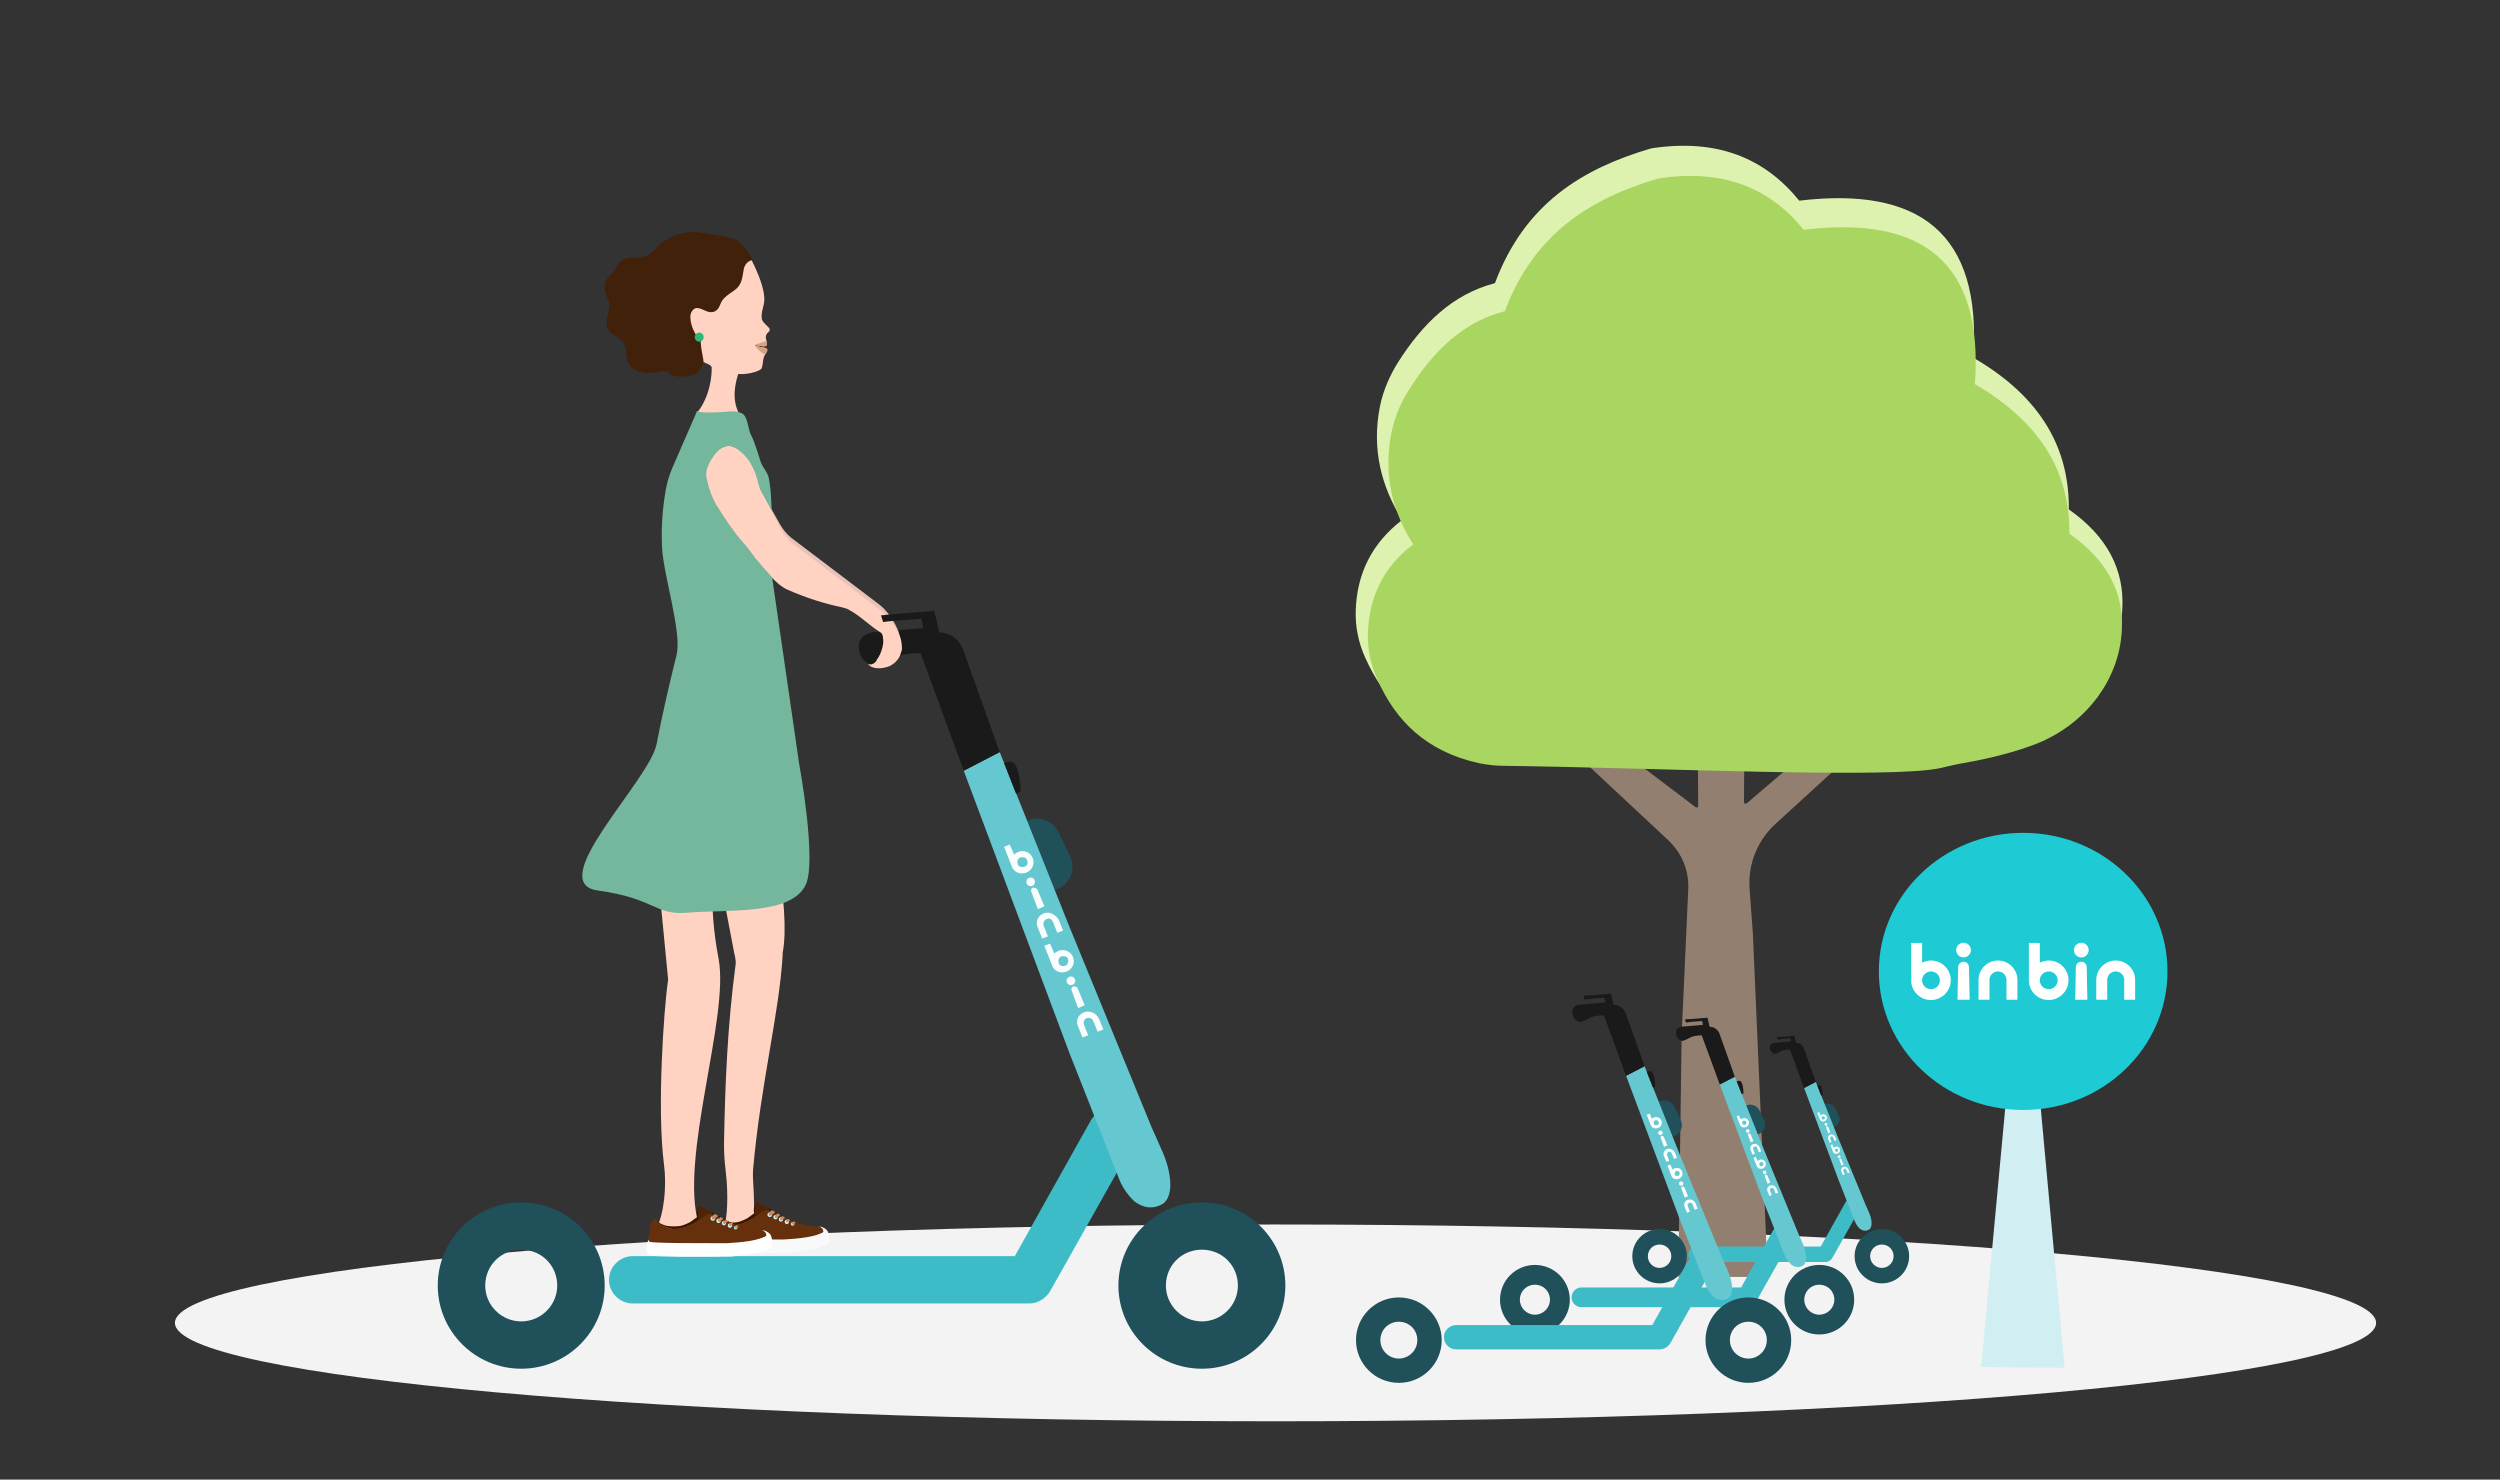 <svg width="343" height="203" viewBox="0 0 343 203" fill="none" xmlns="http://www.w3.org/2000/svg">
<rect x="0" y="0" width="343" height="203" fill="#333333" stroke="none"/>
<path d="M175 195C258.395 195 326 188.956 326 181.5C326 174.044 258.395 168 175 168C91.605 168 24 174.044 24 181.5C24 188.956 91.605 195 175 195Z" fill="#F3F3F3"/>
<path d="M216.476 103.691L228.904 115.296C230.722 117.036 231.705 119.355 231.635 121.821L230.722 141.982L230.266 175.199H242.54L240.496 128.125L240.04 121.889C239.815 118.556 241.1 115.29 243.677 112.965L253.83 103.684L255.193 102.381H248.824L239.654 110.216C239.5 110.364 239.275 110.216 239.275 110.068L239.352 98.174H232.914L232.991 110.579C232.991 110.794 232.766 110.868 232.611 110.726L219.881 101.083L214.349 101.23L216.469 103.697L216.476 103.691Z" fill="#937F6F"/>
<path d="M265.955 102.602C259.06 104.194 227.155 102.602 204.875 102.312C203.738 102.312 202.601 102.165 201.463 101.95C194.112 100.357 189.871 96.002 187.294 90.203C186.381 88.173 185.931 85.996 186.008 83.745C186.163 78.739 188.206 74.532 192.377 71.34C189.575 66.844 188.136 61.697 189.344 55.676C189.8 53.498 190.706 51.469 191.843 49.654C195.178 44.433 199.272 40.374 205.107 38.849C209.2 27.895 217.156 23.11 226.55 20.355C235.566 18.977 242.089 21.659 246.857 27.532C263.224 25.576 271.938 31.887 270.73 49.07C280.356 54.655 283.916 61.838 283.839 69.889C289.217 73.659 291.415 78.228 291.19 83.376C290.811 90.627 285.657 96.937 278.537 99.477C274.675 100.855 270.73 101.654 268.609 101.943C267.697 102.233 266.79 102.38 265.955 102.595V102.602Z" fill="#DEF2AF"/>
<path d="M266.337 105.357C259.589 106.883 228.14 105.357 206.24 105.068C205.103 105.068 203.966 104.921 202.905 104.706C195.708 103.113 191.46 98.906 188.961 93.174C188.048 91.144 187.598 88.967 187.675 86.864C187.83 81.931 189.796 77.799 193.889 74.68C191.088 70.258 189.719 65.178 190.933 59.231C191.39 57.128 192.219 55.098 193.433 53.284C196.691 48.136 200.785 44.145 206.465 42.693C210.482 31.961 218.36 27.17 227.53 24.489C236.398 23.111 242.837 25.792 247.464 31.524C263.606 29.569 272.165 35.805 270.957 52.706C280.429 58.216 283.989 65.252 283.919 73.229C289.22 76.925 291.418 81.427 291.116 86.501C290.737 93.678 285.66 99.847 278.688 102.313C274.896 103.691 271.034 104.416 268.914 104.779C268.078 104.927 267.249 105.142 266.337 105.357Z" fill="#A9D661"/>
<path fill-rule="evenodd" clip-rule="evenodd" d="M283.268 187.664L271.816 187.566L276.691 135.113L278.44 135.185L283.268 187.664Z" fill="#D1EEF2"/>
<path d="M277.578 152.288C288.514 152.288 297.378 143.776 297.378 133.276C297.378 122.776 288.514 114.264 277.578 114.264C266.643 114.264 257.778 122.776 257.778 133.276C257.778 143.776 266.643 152.288 277.578 152.288Z" fill="#1ECAD3"/>
<path d="M264.932 131.786C264.491 131.786 264.079 131.891 263.709 132.078V129.373H262.21V134.613C262.27 136.056 263.467 137.207 264.928 137.207C266.389 137.207 267.65 135.993 267.65 134.494C267.65 132.996 266.431 131.781 264.928 131.781L264.932 131.786ZM264.932 135.718C264.257 135.718 263.709 135.172 263.709 134.499C263.709 133.826 264.257 133.28 264.932 133.28C265.607 133.28 266.155 133.826 266.155 134.499C266.155 135.172 265.607 135.718 264.932 135.718Z" fill="white"/>
<path d="M269.4 131.951C268.988 131.951 268.653 132.286 268.653 132.696L268.568 137.161H270.232L270.147 132.696C270.147 132.286 269.812 131.951 269.4 131.951Z" fill="white"/>
<path d="M274.122 131.785C272.653 131.785 271.455 132.979 271.455 134.443V137.165H272.954V134.443C272.954 133.8 273.481 133.279 274.122 133.279C274.763 133.279 275.289 133.804 275.289 134.443V137.165H276.788V134.443C276.788 132.979 275.591 131.785 274.122 131.785Z" fill="white"/>
<path d="M269.398 131.358C269.956 131.358 270.409 130.907 270.409 130.351C270.409 129.795 269.956 129.344 269.398 129.344C268.84 129.344 268.388 129.795 268.388 130.351C268.388 130.907 268.84 131.358 269.398 131.358Z" fill="white"/>
<path d="M285.555 131.358C286.113 131.358 286.565 130.907 286.565 130.351C286.565 129.795 286.113 129.344 285.555 129.344C284.996 129.344 284.544 129.795 284.544 130.351C284.544 130.907 284.996 131.358 285.555 131.358Z" fill="white"/>
<path d="M290.275 131.785C288.805 131.785 287.608 132.979 287.608 134.443V137.165H289.107V134.443C289.107 133.8 289.633 133.279 290.275 133.279C290.916 133.279 291.442 133.804 291.442 134.443V137.165H292.941V134.443C292.941 132.979 291.744 131.785 290.275 131.785Z" fill="white"/>
<path d="M281.085 131.786C280.644 131.786 280.232 131.891 279.862 132.078V129.373H278.363V134.613C278.423 136.056 279.62 137.207 281.081 137.207C282.542 137.207 283.803 135.993 283.803 134.494C283.803 132.996 282.584 131.781 281.081 131.781L281.085 131.786ZM281.085 135.718C280.41 135.718 279.862 135.172 279.862 134.499C279.862 133.826 280.41 133.28 281.085 133.28C281.76 133.28 282.308 133.826 282.308 134.499C282.308 135.172 281.76 135.718 281.085 135.718Z" fill="white"/>
<path d="M285.553 131.951C285.141 131.951 284.806 132.286 284.806 132.696L284.721 137.161H286.385L286.3 132.696C286.3 132.286 285.965 131.951 285.553 131.951Z" fill="white"/>
<path fill-rule="evenodd" clip-rule="evenodd" d="M254.71 164.506C255.228 164.792 255.417 165.44 255.13 165.949L251.388 172.6C251.193 172.921 250.842 173.145 250.452 173.145H232.686C232.106 173.145 231.623 172.663 231.623 172.085C231.623 171.506 232.106 171.025 232.686 171.025H249.808L253.228 164.918C253.549 164.403 254.193 164.242 254.71 164.5V164.506Z" fill="#3DBCC8"/>
<path fill-rule="evenodd" clip-rule="evenodd" d="M227.694 173.958C228.562 173.958 229.303 173.254 229.303 172.354C229.303 171.455 228.596 170.75 227.694 170.75C226.791 170.75 226.084 171.455 226.084 172.354C226.084 173.254 226.826 173.958 227.694 173.958ZM227.694 176.078C229.757 176.078 231.435 174.405 231.435 172.349C231.435 170.292 229.757 168.619 227.694 168.619C225.63 168.619 223.952 170.292 223.952 172.349C223.952 174.405 225.63 176.078 227.694 176.078Z" fill="#20505A"/>
<path fill-rule="evenodd" clip-rule="evenodd" d="M258.194 173.958C259.062 173.958 259.803 173.254 259.803 172.354C259.803 171.455 259.096 170.75 258.194 170.75C257.291 170.75 256.584 171.455 256.584 172.354C256.584 173.254 257.326 173.958 258.194 173.958ZM258.194 176.078C260.257 176.078 261.935 174.405 261.935 172.349C261.935 170.292 260.257 168.619 258.194 168.619C256.13 168.619 254.452 170.292 254.452 172.349C254.452 174.405 256.13 176.078 258.194 176.078Z" fill="#20505A"/>
<path fill-rule="evenodd" clip-rule="evenodd" d="M250.36 151.525C250.906 151.267 251.521 151.525 251.779 152.041L252.297 153.135C252.555 153.679 252.297 154.292 251.779 154.55C251.233 154.808 250.618 154.55 250.36 154.034L249.842 152.94C249.584 152.424 249.808 151.783 250.36 151.525Z" fill="#20505A"/>
<path fill-rule="evenodd" clip-rule="evenodd" d="M252.266 161.94L254.524 167.663C254.651 167.984 254.978 168.437 255.231 168.626C255.616 168.883 256.007 168.946 256.455 168.689C256.973 168.305 256.812 167.211 256.421 166.34L255.938 165.246L252.26 156.28L249.133 148.438L247.524 149.274L252.266 161.934V161.94Z" fill="#65C8D0"/>
<path fill-rule="evenodd" clip-rule="evenodd" d="M249.689 148.879C249.569 148.839 249.327 148.931 249.327 148.931L249.862 150.306L250.063 150.226C250.063 150.226 250.046 149.005 249.683 148.879H249.689Z" fill="#1A1A1A"/>
<path fill-rule="evenodd" clip-rule="evenodd" d="M247.523 149.274L245.587 144.004C245.713 144.004 244.908 143.969 244.426 144.198C244.167 144.324 243.523 144.68 243.426 144.582C243.069 144.422 242.845 144.198 242.811 143.746C242.811 143.328 243.069 143.133 243.426 143.07L245.713 142.875L245.615 142.457L243.874 142.583L243.811 142.296L246.196 142.102L246.42 143.064C246.839 143.098 247.196 143.259 247.454 143.74L249.133 148.432L247.518 149.268L247.523 149.274Z" fill="#1A1A1A"/>
<g opacity="0.96">
<path d="M251.78 157.34C251.717 157.375 251.654 157.403 251.585 157.466L251.39 157.014L251.131 157.111L251.487 158.01C251.585 158.268 251.872 158.366 252.131 158.268C252.39 158.171 252.516 157.884 252.418 157.627C252.321 157.369 252.033 157.243 251.775 157.34H251.78ZM252.068 158.016C251.941 158.051 251.809 158.016 251.78 157.89C251.746 157.764 251.78 157.632 251.907 157.604C252.033 157.575 252.165 157.604 252.194 157.73C252.229 157.856 252.16 157.988 252.068 158.016Z" fill="white"/>
<path d="M252.907 160.107C252.648 160.204 252.522 160.491 252.648 160.749L252.844 161.23L253.102 161.133L252.907 160.651C252.872 160.554 252.907 160.428 253.033 160.365C253.131 160.33 253.257 160.365 253.321 160.491L253.516 160.972L253.775 160.875L253.579 160.394C253.453 160.136 253.16 160.01 252.901 160.107H252.907Z" fill="white"/>
<path d="M252.425 158.95C252.361 158.984 252.327 159.047 252.361 159.144L252.649 159.918L252.936 159.792L252.614 159.018C252.58 158.984 252.516 158.921 252.419 158.955L252.425 158.95Z" fill="white"/>
<path d="M252.326 158.888C252.434 158.888 252.521 158.8 252.521 158.693C252.521 158.585 252.434 158.498 252.326 158.498C252.218 158.498 252.13 158.585 252.13 158.693C252.13 158.8 252.218 158.888 252.326 158.888Z" fill="white"/>
<path d="M249.977 152.907C249.913 152.941 249.85 152.97 249.781 153.033L249.586 152.58L249.327 152.677L249.683 153.577C249.781 153.835 250.069 153.932 250.327 153.835C250.586 153.737 250.712 153.451 250.615 153.193C250.517 152.935 250.229 152.809 249.971 152.907H249.977ZM250.235 153.583C250.109 153.617 249.977 153.583 249.948 153.457C249.913 153.331 249.948 153.199 250.074 153.17C250.201 153.141 250.333 153.17 250.362 153.296C250.425 153.422 250.362 153.554 250.235 153.583Z" fill="white"/>
<path d="M251.103 155.673C250.844 155.771 250.718 156.057 250.844 156.315L251.04 156.796L251.298 156.699L251.103 156.218C251.069 156.12 251.103 155.994 251.229 155.931C251.356 155.868 251.454 155.931 251.517 156.057L251.712 156.539L251.971 156.441L251.776 155.96C251.615 155.702 251.356 155.576 251.097 155.673H251.103Z" fill="white"/>
<path d="M250.622 154.518C250.559 154.552 250.524 154.615 250.559 154.712L250.846 155.486L251.133 155.36L250.811 154.586C250.777 154.552 250.685 154.523 250.616 154.523L250.622 154.518Z" fill="white"/>
<path d="M250.523 154.454C250.63 154.454 250.718 154.367 250.718 154.259C250.718 154.152 250.63 154.064 250.523 154.064C250.415 154.064 250.327 154.152 250.327 154.259C250.327 154.367 250.415 154.454 250.523 154.454Z" fill="white"/>
</g>
<path fill-rule="evenodd" clip-rule="evenodd" d="M243.917 142.302L244.238 142.268L244.434 142.56L243.917 142.623L243.819 142.331L243.917 142.302Z" fill="#1A1A1A"/>
<path fill-rule="evenodd" clip-rule="evenodd" d="M245.155 168.289C245.816 168.662 246.063 169.481 245.69 170.14L240.902 178.653C240.655 179.065 240.201 179.351 239.707 179.351H216.981C216.24 179.351 215.619 178.733 215.619 177.994C215.619 177.255 216.24 176.636 216.981 176.636H238.885L243.258 168.822C243.672 168.163 244.494 167.957 245.155 168.289Z" fill="#3DBCC8"/>
<path fill-rule="evenodd" clip-rule="evenodd" d="M210.589 180.376C211.704 180.376 212.653 179.47 212.653 178.319C212.653 177.167 211.745 176.262 210.589 176.262C209.434 176.262 208.526 177.167 208.526 178.319C208.526 179.47 209.474 180.376 210.589 180.376ZM210.589 183.091C213.227 183.091 215.377 180.954 215.377 178.319C215.377 175.684 213.233 173.547 210.589 173.547C207.946 173.547 205.802 175.684 205.802 178.319C205.802 180.954 207.946 183.091 210.589 183.091Z" fill="#20505A"/>
<path fill-rule="evenodd" clip-rule="evenodd" d="M249.609 180.376C250.724 180.376 251.672 179.47 251.672 178.319C251.672 177.167 250.764 176.262 249.609 176.262C248.454 176.262 247.546 177.167 247.546 178.319C247.546 179.47 248.494 180.376 249.609 180.376ZM249.609 183.091C252.247 183.091 254.396 180.954 254.396 178.319C254.396 175.684 252.253 173.547 249.609 173.547C246.965 173.547 244.821 175.684 244.821 178.319C244.821 180.954 246.965 183.091 249.609 183.091Z" fill="#20505A"/>
<path fill-rule="evenodd" clip-rule="evenodd" d="M239.584 151.681C240.285 151.354 241.066 151.681 241.4 152.34L242.061 153.737C242.388 154.436 242.061 155.215 241.4 155.548C240.699 155.874 239.917 155.548 239.584 154.889L238.923 153.491C238.595 152.832 238.882 152.013 239.584 151.681Z" fill="#20505A"/>
<path fill-rule="evenodd" clip-rule="evenodd" d="M242.022 164.999L244.907 172.314C245.074 172.727 245.482 173.3 245.815 173.546C246.31 173.873 246.804 173.959 247.384 173.626C248.045 173.134 247.838 171.736 247.344 170.624L246.723 169.227L242.022 157.758L238.022 147.727L235.958 148.798L242.022 164.999Z" fill="#65C8D0"/>
<path fill-rule="evenodd" clip-rule="evenodd" d="M238.727 148.295C238.572 148.243 238.267 148.358 238.267 148.358L238.957 150.116L239.215 150.013C239.215 150.013 239.192 148.449 238.727 148.295Z" fill="#1A1A1A"/>
<path fill-rule="evenodd" clip-rule="evenodd" d="M235.957 148.799L233.48 142.056C233.647 142.056 232.612 142.016 231.997 142.302C231.669 142.468 230.842 142.921 230.721 142.795C230.267 142.589 229.98 142.302 229.939 141.724C229.939 141.191 230.267 140.945 230.721 140.859L233.652 140.612L233.526 140.08L231.296 140.246L231.215 139.873L234.267 139.627L234.555 140.859C235.089 140.899 235.543 141.105 235.877 141.724L238.02 147.727L235.957 148.799Z" fill="#1A1A1A"/>
<g opacity="0.96">
<path d="M241.399 159.122C241.318 159.162 241.232 159.202 241.151 159.288L240.904 158.715L240.577 158.841L241.031 159.992C241.157 160.319 241.525 160.445 241.858 160.319C242.186 160.193 242.353 159.826 242.232 159.494C242.105 159.167 241.738 159.001 241.404 159.122H241.399ZM241.772 159.987C241.605 160.027 241.445 159.987 241.399 159.82C241.358 159.654 241.399 159.494 241.565 159.448C241.732 159.402 241.893 159.448 241.939 159.614C241.979 159.78 241.899 159.941 241.772 159.987Z" fill="white"/>
<path d="M242.843 162.656C242.516 162.782 242.349 163.149 242.516 163.481L242.763 164.1L243.09 163.974L242.843 163.355C242.803 163.229 242.843 163.069 243.01 162.983C243.136 162.943 243.297 162.983 243.384 163.149L243.631 163.768L243.958 163.642L243.711 163.023C243.544 162.696 243.177 162.53 242.843 162.65V162.656Z" fill="white"/>
<path d="M242.221 161.177C242.14 161.217 242.094 161.303 242.14 161.424L242.514 162.409L242.887 162.243L242.474 161.257C242.433 161.217 242.347 161.131 242.227 161.177H242.221Z" fill="white"/>
<path d="M242.1 161.092C242.237 161.092 242.347 160.982 242.347 160.846C242.347 160.71 242.237 160.6 242.1 160.6C241.964 160.6 241.853 160.71 241.853 160.846C241.853 160.982 241.964 161.092 242.1 161.092Z" fill="white"/>
<path d="M239.09 153.444C239.009 153.484 238.923 153.524 238.843 153.61L238.596 153.037L238.268 153.163L238.722 154.315C238.849 154.641 239.216 154.767 239.55 154.641C239.877 154.515 240.044 154.148 239.923 153.816C239.797 153.49 239.429 153.324 239.096 153.444H239.09ZM239.418 154.309C239.251 154.349 239.09 154.309 239.044 154.143C239.004 153.977 239.044 153.816 239.211 153.77C239.377 153.725 239.538 153.77 239.584 153.937C239.665 154.103 239.584 154.263 239.418 154.309Z" fill="white"/>
<path d="M240.531 156.984C240.204 157.11 240.037 157.477 240.204 157.809L240.451 158.428L240.778 158.302L240.531 157.683C240.491 157.557 240.531 157.397 240.698 157.311C240.865 157.225 240.985 157.311 241.072 157.477L241.319 158.096L241.646 157.97L241.399 157.351C241.192 157.024 240.865 156.858 240.531 156.979V156.984Z" fill="white"/>
<path d="M239.913 155.5C239.832 155.54 239.786 155.626 239.832 155.746L240.206 156.732L240.579 156.566L240.166 155.58C240.125 155.54 239.999 155.5 239.918 155.5H239.913Z" fill="white"/>
<path d="M239.792 155.42C239.929 155.42 240.039 155.31 240.039 155.174C240.039 155.038 239.929 154.928 239.792 154.928C239.656 154.928 239.545 155.038 239.545 155.174C239.545 155.31 239.656 155.42 239.792 155.42Z" fill="white"/>
</g>
<path fill-rule="evenodd" clip-rule="evenodd" d="M231.337 139.88L231.745 139.84L231.998 140.206L231.337 140.292L231.211 139.92L231.337 139.88Z" fill="#1A1A1A"/>
<path fill-rule="evenodd" clip-rule="evenodd" d="M234.396 171.539C235.207 171.992 235.511 173.006 235.057 173.813L229.177 184.274C228.873 184.778 228.315 185.134 227.706 185.134H199.779C198.866 185.134 198.107 184.377 198.107 183.466C198.107 182.556 198.866 181.799 199.779 181.799H226.695L232.068 172.198C232.574 171.39 233.591 171.138 234.402 171.539H234.396Z" fill="#3DBCC8"/>
<path fill-rule="evenodd" clip-rule="evenodd" d="M191.923 186.395C193.291 186.395 194.458 185.283 194.458 183.868C194.458 182.453 193.343 181.342 191.923 181.342C190.503 181.342 189.388 182.453 189.388 183.868C189.388 185.283 190.555 186.395 191.923 186.395ZM191.923 189.729C195.165 189.729 197.803 187.099 197.803 183.868C197.803 180.637 195.165 178.008 191.923 178.008C188.682 178.008 186.043 180.637 186.043 183.868C186.043 187.099 188.682 189.729 191.923 189.729Z" fill="#20505A"/>
<path fill-rule="evenodd" clip-rule="evenodd" d="M239.875 186.395C241.243 186.395 242.41 185.283 242.41 183.868C242.41 182.453 241.295 181.342 239.875 181.342C238.456 181.342 237.341 182.453 237.341 183.868C237.341 185.283 238.507 186.395 239.875 186.395ZM239.875 189.729C243.117 189.729 245.755 187.099 245.755 183.868C245.755 180.637 243.117 178.008 239.875 178.008C236.634 178.008 233.996 180.637 233.996 183.868C233.996 187.099 236.634 189.729 239.875 189.729Z" fill="#20505A"/>
<path fill-rule="evenodd" clip-rule="evenodd" d="M227.558 151.128C228.42 150.722 229.38 151.128 229.788 151.936L230.599 153.655C231.007 154.514 230.599 155.471 229.788 155.878C228.926 156.284 227.966 155.878 227.558 155.07L226.748 153.351C226.34 152.543 226.696 151.535 227.558 151.128Z" fill="#20505A"/>
<path fill-rule="evenodd" clip-rule="evenodd" d="M230.546 167.497L234.092 176.491C234.294 176.995 234.799 177.705 235.207 178.009C235.817 178.416 236.426 178.513 237.133 178.112C237.943 177.505 237.69 175.786 237.081 174.423L236.322 172.704L230.546 158.606L225.632 146.277L223.098 147.589L230.546 167.497Z" fill="#65C8D0"/>
<path fill-rule="evenodd" clip-rule="evenodd" d="M226.5 146.971C226.311 146.908 225.937 147.051 225.937 147.051L226.782 149.211L227.104 149.085C227.104 149.085 227.075 147.166 226.506 146.971H226.5Z" fill="#1A1A1A"/>
<path fill-rule="evenodd" clip-rule="evenodd" d="M223.096 147.589L220.056 139.305C220.257 139.305 218.992 139.254 218.234 139.609C217.826 139.809 216.814 140.365 216.665 140.216C216.107 139.964 215.751 139.609 215.699 138.904C215.699 138.245 216.107 137.942 216.665 137.844L220.263 137.541L220.113 136.882L217.377 137.082L217.274 136.63L221.027 136.326L221.383 137.844C222.044 137.896 222.602 138.148 223.004 138.904L225.642 146.283L223.108 147.595L223.096 147.589Z" fill="#1A1A1A"/>
<g opacity="0.96">
<path d="M229.786 160.274C229.682 160.325 229.585 160.377 229.481 160.474L229.177 159.77L228.769 159.918L229.326 161.333C229.475 161.74 229.935 161.889 230.338 161.74C230.746 161.591 230.947 161.133 230.792 160.732C230.642 160.325 230.182 160.125 229.78 160.279L229.786 160.274ZM230.24 161.333C230.039 161.385 229.832 161.333 229.786 161.133C229.734 160.932 229.786 160.726 229.987 160.68C230.188 160.635 230.395 160.68 230.441 160.881C230.493 161.081 230.389 161.288 230.24 161.333Z" fill="white"/>
<path d="M231.557 164.615C231.149 164.764 230.947 165.222 231.149 165.623L231.453 166.379L231.861 166.23L231.557 165.474C231.505 165.325 231.557 165.119 231.758 165.022C231.907 164.97 232.114 165.022 232.212 165.222L232.517 165.978L232.925 165.829L232.62 165.073C232.419 164.666 231.959 164.466 231.557 164.621V164.615Z" fill="white"/>
<path d="M230.797 162.799C230.693 162.851 230.647 162.948 230.693 163.103L231.147 164.317L231.601 164.117L231.095 162.902C231.044 162.851 230.946 162.753 230.791 162.799H230.797Z" fill="white"/>
<path d="M230.648 162.697C230.816 162.697 230.952 162.561 230.952 162.393C230.952 162.226 230.816 162.09 230.648 162.09C230.48 162.09 230.343 162.226 230.343 162.393C230.343 162.561 230.48 162.697 230.648 162.697Z" fill="white"/>
<path d="M226.946 153.301C226.843 153.353 226.745 153.404 226.641 153.502L226.337 152.797L225.929 152.946L226.486 154.361C226.636 154.768 227.095 154.917 227.498 154.768C227.906 154.619 228.107 154.16 227.952 153.759C227.802 153.353 227.343 153.152 226.94 153.307L226.946 153.301ZM227.354 154.361C227.153 154.412 226.946 154.361 226.9 154.16C226.848 153.96 226.9 153.754 227.101 153.708C227.302 153.662 227.509 153.708 227.555 153.908C227.659 154.109 227.555 154.315 227.354 154.361Z" fill="white"/>
<path d="M228.721 157.644C228.313 157.793 228.112 158.251 228.313 158.652L228.617 159.409L229.025 159.26L228.721 158.503C228.669 158.354 228.721 158.148 228.922 158.051C229.123 157.953 229.278 158.051 229.376 158.251L229.681 159.008L230.089 158.859L229.784 158.102C229.531 157.696 229.123 157.495 228.721 157.65V157.644Z" fill="white"/>
<path d="M227.958 155.828C227.854 155.88 227.808 155.977 227.854 156.132L228.308 157.346L228.762 157.146L228.257 155.931C228.205 155.88 228.055 155.828 227.952 155.828H227.958Z" fill="white"/>
<path d="M227.809 155.724C227.977 155.724 228.114 155.588 228.114 155.421C228.114 155.253 227.977 155.117 227.809 155.117C227.641 155.117 227.504 155.253 227.504 155.421C227.504 155.588 227.641 155.724 227.809 155.724Z" fill="white"/>
</g>
<path fill-rule="evenodd" clip-rule="evenodd" d="M217.418 136.63L217.924 136.578L218.228 137.031L217.418 137.134L217.263 136.681L217.418 136.63Z" fill="#1A1A1A"/>
<g clip-path="url(#clip0_15230_85049)">
<path d="M97.202 109.104C101.549 110.296 95.651 116.154 98.588 131.528C100.12 139.533 93.136 159.031 95.871 167.986C96.616 170.432 91.549 168.558 89.974 168.656C91.127 166.733 91.482 162.688 91.109 159.859C90.102 152.114 91.085 138.372 91.665 134.375L89.876 115.875L97.202 109.104Z" fill="#FFD2C1"/>
<path d="M99.29 168.638C99.784 167.202 99.973 164.045 99.558 160.608C99.4 159.3 99.314 157.98 99.338 156.659C99.479 149.019 99.79 140.836 100.926 132.307C101.023 131.814 100.73 130.731 100.73 130.731C100.73 130.731 96.951 110.972 96.091 106.233L94.809 101.117L102.611 98.166C105.669 111.154 108.563 124.642 107.379 130.743V131.042C106.921 139.011 104.381 148.574 103.319 160.492C103.258 161.192 103.349 162.579 103.398 163.278C103.398 163.351 103.41 163.424 103.41 163.497L103.539 167.89C101.774 168.76 100.205 169.356 99.29 168.626V168.638Z" fill="#FFD2C1"/>
<path d="M97.477 48.883L102.116 49.278C100.633 52.326 100.242 55.179 101.719 57.248L95.499 56.755C97.08 55.082 98.063 51.541 97.47 48.883H97.477Z" fill="#FFD2C1"/>
<path fill-rule="evenodd" clip-rule="evenodd" d="M154.24 152.375C155.821 153.264 156.413 155.229 155.522 156.804L144.069 177.166C143.477 178.151 142.39 178.839 141.206 178.839H86.811C85.035 178.839 83.551 177.361 83.551 175.59C83.551 173.82 85.035 172.342 86.811 172.342H139.234L149.698 153.653C150.687 152.077 152.659 151.585 154.24 152.375Z" fill="#3DBCC8"/>
<path fill-rule="evenodd" clip-rule="evenodd" d="M71.512 181.297C74.18 181.297 76.451 179.132 76.451 176.376C76.451 173.62 74.278 171.454 71.512 171.454C68.747 171.454 66.573 173.62 66.573 176.376C66.573 179.132 68.844 181.297 71.512 181.297ZM71.512 187.788C77.831 187.788 82.965 182.672 82.965 176.376C82.965 170.079 77.831 164.963 71.512 164.963C65.194 164.963 60.06 170.079 60.06 176.376C60.06 182.672 65.194 187.788 71.512 187.788Z" fill="#20505A"/>
<path fill-rule="evenodd" clip-rule="evenodd" d="M164.899 181.297C167.567 181.297 169.838 179.132 169.838 176.376C169.838 173.62 167.665 171.454 164.899 171.454C162.134 171.454 159.96 173.62 159.96 176.376C159.96 179.132 162.231 181.297 164.899 181.297ZM164.899 187.788C171.218 187.788 176.352 182.672 176.352 176.376C176.352 170.079 171.218 164.963 164.899 164.963C158.581 164.963 153.446 170.079 153.446 176.376C153.446 182.672 158.581 187.788 164.899 187.788Z" fill="#20505A"/>
<path fill-rule="evenodd" clip-rule="evenodd" d="M140.913 112.632C142.592 111.847 144.466 112.632 145.26 114.208L146.841 117.554C147.629 119.227 146.841 121.094 145.26 121.885C143.581 122.67 141.707 121.885 140.913 120.309L139.332 116.963C138.545 115.388 139.234 113.423 140.913 112.632Z" fill="#20505A"/>
<path fill-rule="evenodd" clip-rule="evenodd" d="M146.737 144.503L153.648 162.012C154.045 162.997 155.028 164.372 155.821 164.962C157.006 165.747 158.19 165.948 159.57 165.157C161.151 163.977 160.656 160.631 159.472 157.978L157.989 154.633L146.737 127.183L137.159 103.178L132.22 105.733L146.731 144.491L146.737 144.503Z" fill="#65C8D0"/>
<path fill-rule="evenodd" clip-rule="evenodd" d="M138.856 104.529C138.489 104.408 137.757 104.681 137.757 104.681L139.399 108.891L140.022 108.648C140.022 108.648 139.961 104.906 138.856 104.535V104.529Z" fill="#1A1A1A"/>
<path fill-rule="evenodd" clip-rule="evenodd" d="M132.226 105.746L126.304 89.612C126.701 89.612 124.229 89.515 122.751 90.202C121.964 90.598 119.986 91.681 119.693 91.383C118.606 90.89 117.916 90.202 117.818 88.828C117.818 87.55 118.606 86.96 119.693 86.759L126.701 86.169L126.402 84.891L121.072 85.287L120.877 84.399L128.185 83.809L128.874 86.759C130.156 86.856 131.243 87.349 132.031 88.828L137.165 103.191L132.226 105.746Z" fill="#1A1A1A"/>
<g opacity="0.96">
<path d="M145.254 130.438C145.058 130.536 144.857 130.633 144.661 130.834L144.069 129.459L143.282 129.757L144.368 132.513C144.668 133.298 145.553 133.596 146.34 133.298C147.128 133 147.525 132.118 147.232 131.333C146.932 130.548 146.047 130.153 145.26 130.445L145.254 130.438ZM146.145 132.507C145.748 132.604 145.357 132.507 145.254 132.111C145.156 131.716 145.254 131.327 145.65 131.223C146.047 131.126 146.438 131.223 146.542 131.619C146.639 132.014 146.444 132.403 146.145 132.507Z" fill="white"/>
<path d="M148.709 138.895C147.921 139.193 147.525 140.076 147.921 140.86L148.514 142.339L149.301 142.041L148.709 140.562C148.611 140.264 148.709 139.875 149.106 139.674C149.405 139.577 149.796 139.674 149.997 140.07L150.589 141.548L151.377 141.25L150.785 139.771C150.388 138.987 149.503 138.591 148.709 138.883V138.895Z" fill="white"/>
<path d="M147.231 135.355C147.036 135.452 146.932 135.653 147.036 135.945L147.927 138.306L148.819 137.91L147.83 135.55C147.732 135.452 147.531 135.252 147.238 135.355H147.231Z" fill="white"/>
<path d="M146.933 135.159C147.26 135.159 147.525 134.895 147.525 134.569C147.525 134.243 147.26 133.979 146.933 133.979C146.605 133.979 146.34 134.243 146.34 134.569C146.34 134.895 146.605 135.159 146.933 135.159Z" fill="white"/>
<path d="M139.729 116.86C139.533 116.958 139.332 117.055 139.137 117.256L138.544 115.881L137.757 116.179L138.844 118.935C139.143 119.72 140.028 120.018 140.815 119.72C141.603 119.421 142 118.539 141.707 117.755C141.408 116.97 140.522 116.574 139.735 116.866L139.729 116.86ZM140.516 118.929C140.119 119.026 139.729 118.929 139.625 118.533C139.527 118.138 139.625 117.749 140.022 117.645C140.419 117.542 140.809 117.645 140.913 118.041C141.108 118.436 140.913 118.825 140.516 118.929Z" fill="white"/>
<path d="M143.184 125.323C142.397 125.621 142 126.503 142.397 127.288L142.989 128.766L143.776 128.468L143.184 126.99C143.086 126.692 143.184 126.303 143.581 126.102C143.978 125.907 144.271 126.102 144.472 126.497L145.064 127.976L145.852 127.677L145.26 126.199C144.765 125.414 143.978 125.019 143.184 125.311V125.323Z" fill="white"/>
<path d="M141.701 121.781C141.505 121.879 141.402 122.079 141.505 122.371L142.397 124.732L143.288 124.336L142.299 121.976C142.201 121.879 141.902 121.781 141.707 121.781H141.701Z" fill="white"/>
<path d="M141.408 121.581C141.735 121.581 142 121.316 142 120.99C142 120.665 141.735 120.4 141.408 120.4C141.081 120.4 140.815 120.665 140.815 120.99C140.815 121.316 141.081 121.581 141.408 121.581Z" fill="white"/>
</g>
<path d="M104.387 67.279L107.055 71.999C107.452 72.687 107.946 73.277 108.539 73.77L120.486 82.822C121.67 83.71 122.562 84.988 123.154 86.363C123.349 86.758 123.453 87.251 123.453 87.738C123.453 88.425 123.257 89.015 122.763 89.903C122.171 90.986 121.975 91.084 120.199 90.591C120.101 90.785 120.986 89.703 121.286 88.918C121.585 88.03 121.09 86.46 120.394 85.87C119.015 84.69 117.531 83.607 116.048 82.822C115.748 82.627 115.358 82.524 114.961 82.427C112.592 81.934 110.126 81.149 107.653 80.066C107.159 79.871 106.762 79.573 106.371 79.281C103.703 76.824 101.634 74.068 99.168 70.326L104.003 66.981L104.399 67.279H104.387Z" fill="#E8C2B8"/>
<path d="M104.387 67.279L107.251 72.79C107.647 73.478 108.142 74.068 108.734 74.561L120.681 83.613C121.866 84.501 122.757 85.779 123.447 87.251C123.642 87.647 123.746 88.431 123.746 88.924C123.746 89.119 123.746 89.222 123.648 89.417C123.453 90.305 122.861 90.993 122.067 91.382C120.883 91.875 119.503 91.777 119.106 91.084C119.699 91.382 120.291 90.786 120.59 90.098C120.889 89.508 121.084 88.918 121.182 88.231C121.182 87.641 121.182 86.953 120.785 86.752C119.204 85.767 118.02 84.489 116.542 83.704C116.5 83.674 116.457 83.65 116.414 83.625C116.139 83.479 115.797 83.394 115.456 83.309C113.087 82.816 110.621 82.031 108.148 80.948C107.654 80.754 107.257 80.456 106.866 80.164C104.198 77.803 100.547 73.082 98.179 69.244C95.718 64.669 96.518 62.083 99.919 61.092C102.043 61.493 103.557 63.507 104.4 67.273L104.387 67.279Z" fill="#FFD2C1"/>
<path d="M102.806 35.109C102.806 35.109 105.37 39.636 104.778 41.801C104.68 42.099 104.68 42.391 104.583 42.586C104.387 43.864 104.485 43.961 105.175 44.654C105.767 45.147 105.669 45.342 105.37 45.64C105.175 45.737 105.071 46.035 105.071 46.23C105.071 46.528 105.169 46.723 105.169 46.82C105.169 46.918 105.468 47.605 104.674 47.508C102.403 47.112 104.18 47.605 104.674 47.702C104.674 47.702 105.364 47.897 105.266 48.098C105.169 48.298 104.87 48.785 104.772 49.083C104.674 49.381 104.674 50.166 104.473 50.562C104.271 50.957 102.202 51.547 100.92 51.249C99.931 51.054 98.649 50.756 98.056 50.659C97.861 50.659 97.562 50.166 97.367 50.069C97.067 49.874 96.378 49.673 95.785 49.284C94.699 48.597 95.59 48.201 95.688 47.806C95.785 47.41 95.718 46.601 95.621 46.407C95.523 46.212 94.705 45.05 94.503 44.46C94.204 43.675 94.699 42.495 94.998 42.099C95.395 41.704 96.085 41.412 96.579 41.801C96.976 42.099 97.763 42.586 97.959 42.197C98.154 41.801 100.23 38.261 100.724 37.969C101.219 37.476 102.8 35.115 102.8 35.115L102.806 35.109Z" fill="#FFD2C1"/>
<path fill-rule="evenodd" clip-rule="evenodd" d="M121.17 84.398L122.153 84.295L122.739 85.159L121.164 85.341L120.871 84.429L121.17 84.398Z" fill="#1A1A1A"/>
<path d="M105.23 47.148C105.218 46.777 105.23 46.655 104.931 46.85C104.833 46.947 103.447 47.257 103.545 47.355L104.241 47.44C104.461 47.476 104.748 47.555 104.833 47.537C104.931 47.519 105.028 47.537 105.132 47.44C105.242 47.343 105.224 47.209 105.23 47.142V47.148Z" fill="#D6A483"/>
<path d="M104.992 48.622C105.187 48.427 105.291 48.129 105.291 48.032C105.291 47.934 105.291 47.837 105.096 47.733C104.503 47.636 103.533 47.429 103.533 47.332C103.533 47.429 104.406 48.518 104.998 48.616L104.992 48.622Z" fill="#D6A483"/>
<path d="M103.16 35.698C103.16 35.698 102.257 35.838 102.043 36.945C101.829 38.053 101.835 39.099 100.718 39.859C99.601 40.62 99.088 41.028 98.838 41.733C98.459 42.792 97.77 43.011 96.958 42.707C96.133 42.396 95.431 41.831 94.87 42.81C94.375 43.668 95.175 45.882 95.883 46.339C96.311 46.612 95.993 46.393 96.262 48.054C96.543 49.77 96.628 49.332 96.329 50.135C95.932 51.199 95.505 51.522 93.783 51.662C91.402 51.856 92.275 50.554 90.474 51.011C88.942 51.4 86.53 51.187 86.085 49.435C85.645 47.713 86.231 47.123 84.131 45.894C82.141 44.726 84.131 42.421 83.435 41.1C82.739 39.78 82.739 38.6 83.783 37.7C84.827 36.799 84.552 35.266 86.988 35.339C89.424 35.412 89.638 34.092 91.03 33.119C92.422 32.145 94.381 31.671 95.847 31.878C97.312 32.085 99.864 32.438 100.865 32.851C101.817 33.24 103.343 35.333 103.166 35.698H103.16Z" fill="#42210B"/>
<path d="M95.639 56.389C95.987 56.596 97.171 56.669 99.125 56.529C101.079 56.389 100.798 56.389 101.701 56.669C102.605 56.948 102.642 58.992 103.026 59.656C103.411 60.313 103.966 62.089 104.278 63.093C104.589 64.103 104.87 64.17 105.322 65.106C105.773 66.043 105.865 69.943 105.865 69.943L104.381 67.278C103.869 66.627 104.04 63.774 101.231 61.657C99.388 60.27 97.935 62.296 97.275 63.628C96.964 64.249 96.769 65.052 96.976 65.709C97.324 67.339 97.703 68.227 98.252 69.255L99.864 71.756L100.316 72.37C100.413 72.322 100.316 72.571 101.921 74.396C103.685 76.404 102.678 75.528 104.558 77.669C104.766 77.906 105.938 79.233 105.938 79.233L109.644 104.79C109.644 104.79 112.116 118.173 110.529 121.428C108.502 125.583 100.016 124.744 94.217 125.23C89.876 125.595 89.876 123.253 82.043 122.182C74.492 121.154 89.15 107.077 90.09 102.058C90.835 98.079 92.062 92.914 92.825 89.86C93.594 86.806 91.005 78.874 90.829 75.071C90.7 72.279 90.908 69.626 91.36 67.126C91.543 66.11 91.848 65.119 92.257 64.17L95.639 56.389Z" fill="#74B79C"/>
<path d="M95.932 46.88C96.269 46.88 96.543 46.6 96.543 46.254C96.543 45.907 96.269 45.627 95.932 45.627C95.595 45.627 95.322 45.907 95.322 46.254C95.322 46.6 95.595 46.88 95.932 46.88Z" fill="#2EB779"/>
<path d="M96.824 169.549C96.677 169.616 96.567 170.461 96.561 170.632C96.561 170.845 96.543 171.398 96.72 171.581C96.836 171.702 97.239 171.806 98.148 171.842C99.058 171.879 101.012 171.921 101.012 171.921H105.2L108.13 171.891C108.545 171.867 110.804 171.581 111.616 171.386C112.342 171.21 113.331 170.875 113.551 170.717C113.685 170.613 113.759 170.461 113.765 170.358C113.765 170.273 113.789 169.774 113.759 169.604C113.728 169.433 113.649 169.117 113.618 169.044C113.588 168.971 113.496 168.843 113.484 168.825C113.466 168.801 113.38 168.703 113.319 168.661C113.264 168.618 113.228 168.588 113.209 168.575C113.191 168.563 112.861 168.356 112.751 168.332C112.641 168.308 112.348 168.296 112.312 168.32C112.275 168.344 112.208 168.35 112.208 168.35C112.208 168.35 112.47 168.326 112.538 168.393C112.605 168.46 112.831 168.648 112.873 168.794C112.916 168.94 112.934 169.038 112.898 169.068C112.861 169.099 112.226 169.281 111.988 169.348C111.75 169.415 110.816 169.634 110.682 169.658C110.547 169.683 109.9 169.798 109.784 169.823C109.668 169.847 108.936 169.908 108.795 169.926C108.655 169.944 107.513 170.011 107.513 170.011L106.549 170.023L105.029 170.035H100.261L98.624 169.969L97.489 169.956C97.489 169.956 97.062 169.835 96.976 169.823C96.891 169.81 96.817 169.561 96.817 169.561L96.824 169.549Z" fill="#F9F9F9"/>
<path d="M97.91 166.835C97.91 166.835 98.203 167.194 98.313 167.273C98.423 167.352 98.985 167.656 99.485 167.705C99.986 167.754 100.871 167.778 101.347 167.644C101.823 167.51 102.416 167.224 102.605 167.097C102.794 166.969 103.466 166.458 103.49 166.446C103.514 166.434 103.637 166.701 103.679 166.78C103.722 166.859 103.746 166.89 103.71 166.926C103.673 166.963 103.319 167.218 103.313 167.218C103.307 167.218 102.953 167.431 102.941 167.431C102.928 167.431 102.477 167.632 102.477 167.632L101.994 167.839C101.994 167.839 101.787 167.924 101.744 167.936C101.701 167.948 101.085 168.082 101.085 168.082C101.085 168.082 100.645 168.155 100.554 168.161C100.462 168.167 100.303 168.186 100.163 168.149C100.022 168.113 99.705 168.027 99.681 168.021C99.656 168.015 99.094 167.839 99.094 167.839C99.094 167.839 98.649 167.681 98.545 167.62C98.441 167.559 98.313 167.492 98.258 167.419C98.203 167.346 98.124 167.243 98.075 167.157C98.026 167.072 97.898 166.823 97.898 166.823L97.91 166.835Z" fill="#3A1903"/>
<path d="M105.328 166.032C105.328 166.032 105.499 165.941 105.462 165.898C105.425 165.856 105.315 165.764 105.315 165.764C105.315 165.764 105.376 165.758 105.413 165.783C105.45 165.807 106.091 166.135 106.146 166.172C106.219 166.221 106.921 166.598 106.982 166.659C107.043 166.719 107.538 166.981 107.635 167.036C107.733 167.091 108.325 167.328 108.356 167.352C108.386 167.376 108.881 167.553 108.887 167.553C108.899 167.553 109.497 167.936 109.497 167.936L107.629 167.115L106.286 166.494L105.328 166.038V166.032Z" fill="#260E01"/>
<path d="M97.788 166.708C97.788 166.708 97.251 166.829 97.171 167.225C97.159 167.273 97.153 167.316 97.141 167.365C97.098 167.553 96.994 168.003 96.964 168.265C96.927 168.6 96.787 169.494 96.799 169.616C96.811 169.737 96.83 169.798 97.123 169.889C97.44 169.987 100.828 170.048 100.822 170.035L107.354 170.06C107.354 170.06 110.566 169.95 112.074 169.421C112.379 169.33 112.635 169.22 112.837 169.092C112.922 169.044 112.977 169.001 112.965 168.94C112.953 168.855 112.922 168.721 112.898 168.673C112.855 168.587 112.544 168.32 112.452 168.295C112.361 168.271 111.976 168.35 111.768 168.308C111.561 168.265 109.577 167.9 109.51 167.87C109.442 167.839 109.021 167.632 108.337 167.34C107.654 167.048 105.578 166.038 105.389 165.978C105.199 165.917 104.51 166.184 104.351 166.318C104.192 166.452 103.307 167.176 103.105 167.286C102.977 167.359 102.342 167.632 102.007 167.772C101.86 167.833 101.707 167.882 101.555 167.912C101.176 167.991 100.486 168.095 100.151 168.095C99.754 168.095 98.545 167.657 98.264 167.377C97.983 167.097 97.898 166.726 97.843 166.714H97.782L97.788 166.708Z" fill="#66300C"/>
<path d="M107.953 167.948C108.118 167.948 108.252 167.812 108.252 167.644C108.252 167.476 108.118 167.34 107.953 167.34C107.788 167.34 107.654 167.476 107.654 167.644C107.654 167.812 107.788 167.948 107.953 167.948Z" fill="#C3F2F4"/>
<path d="M108.741 168.168C108.872 168.168 108.979 168.059 108.979 167.925C108.979 167.791 108.872 167.682 108.741 167.682C108.609 167.682 108.502 167.791 108.502 167.925C108.502 168.059 108.609 168.168 108.741 168.168Z" fill="#C3F2F4"/>
<path d="M105.615 166.981C105.793 166.981 105.938 166.836 105.938 166.658C105.938 166.48 105.793 166.336 105.615 166.336C105.436 166.336 105.291 166.48 105.291 166.658C105.291 166.836 105.436 166.981 105.615 166.981Z" fill="#C3F2F4"/>
<path d="M106.402 167.298C106.567 167.298 106.701 167.162 106.701 166.994C106.701 166.826 106.567 166.689 106.402 166.689C106.237 166.689 106.103 166.826 106.103 166.994C106.103 167.162 106.237 167.298 106.402 167.298Z" fill="#C3F2F4"/>
<path d="M107.147 167.608C107.312 167.608 107.446 167.472 107.446 167.304C107.446 167.136 107.312 167 107.147 167C106.982 167 106.848 167.136 106.848 167.304C106.848 167.472 106.982 167.608 107.147 167.608Z" fill="#C3F2F4"/>
<path d="M105.505 166.733C105.407 166.617 105.474 166.349 105.609 166.289C105.706 166.24 105.847 166.033 105.889 166.039C105.932 166.045 106.244 166.216 106.335 166.276C106.414 166.331 106.347 166.343 106.195 166.447C105.889 166.654 105.828 166.806 105.694 166.812C105.56 166.818 105.505 166.739 105.505 166.739V166.733Z" fill="#C18E6C"/>
<path d="M106.347 167.061C106.274 166.97 106.323 166.757 106.433 166.702C106.512 166.666 106.634 166.465 106.671 166.471C106.708 166.477 106.97 166.611 107.013 166.684C107.056 166.757 107.019 166.745 106.897 166.824C106.653 166.988 106.61 167.11 106.494 167.116C106.378 167.122 106.347 167.061 106.347 167.061Z" fill="#C18E6C"/>
<path d="M107.068 167.371C106.995 167.285 107.043 167.091 107.147 167.042C107.22 167.006 107.324 166.854 107.355 166.854C107.385 166.854 107.623 166.969 107.66 167.042C107.697 167.115 107.69 167.079 107.574 167.158C107.349 167.31 107.306 167.425 107.202 167.425C107.098 167.425 107.062 167.371 107.062 167.371H107.068Z" fill="#C18E6C"/>
<path d="M107.892 167.664C107.837 167.591 107.874 167.433 107.953 167.396C108.014 167.366 108.093 167.244 108.124 167.244C108.154 167.244 108.362 167.329 108.399 167.384C108.435 167.439 108.399 167.427 108.307 167.487C108.124 167.615 108.087 167.706 108.002 167.706C107.916 167.706 107.886 167.664 107.886 167.664H107.892Z" fill="#C18E6C"/>
<path d="M108.655 167.98C108.6 167.907 108.637 167.749 108.716 167.713C108.777 167.682 108.857 167.561 108.887 167.561C108.918 167.561 109.107 167.658 109.137 167.713C109.168 167.767 109.162 167.743 109.07 167.804C108.887 167.932 108.85 168.023 108.765 168.023C108.68 168.023 108.649 167.98 108.649 167.98H108.655Z" fill="#C18E6C"/>
<path d="M103.716 166.841C103.716 166.841 103.63 166.397 103.63 166.263C103.63 166.129 103.728 165.259 103.722 165.223C103.722 165.18 103.698 165.022 103.643 165.095C103.606 165.144 103.362 165.746 103.435 166.221C103.514 166.719 103.704 166.847 103.716 166.835V166.841Z" fill="#2D1301"/>
<path d="M103.636 165.102C103.636 165.102 103.844 164.834 104.107 164.974C104.332 165.09 104.943 165.491 105.12 165.613C105.151 165.637 105.187 165.655 105.224 165.668C105.364 165.735 105.505 165.801 105.553 165.856C105.553 165.856 105.462 165.96 105.419 165.984H105.407C105.358 166.02 105.303 166.039 105.248 166.045C105.151 166.057 104.98 166.081 104.925 166.106C104.845 166.136 104.54 166.282 104.436 166.367C104.436 166.367 104.29 166.489 104.162 166.592C104.033 166.696 103.716 166.848 103.704 166.854C103.685 166.86 103.539 166.166 103.533 166.051C103.533 165.984 103.551 165.643 103.618 165.394C103.679 165.169 103.63 165.108 103.63 165.108L103.636 165.102Z" fill="#4F2305"/>
<path d="M89.003 170.061C88.856 170.127 88.746 170.973 88.74 171.143C88.74 171.356 88.722 171.91 88.899 172.092C89.015 172.214 89.418 172.318 90.328 172.354C91.231 172.384 93.191 172.433 93.191 172.433H97.379L100.309 172.403C100.724 172.378 102.983 172.092 103.795 171.898C104.521 171.721 105.51 171.387 105.73 171.229C105.865 171.125 105.938 170.973 105.944 170.87C105.944 170.784 105.968 170.286 105.938 170.115C105.907 169.945 105.828 169.629 105.797 169.556C105.767 169.483 105.675 169.355 105.663 169.337C105.645 169.312 105.559 169.215 105.498 169.172C105.443 169.13 105.407 169.099 105.388 169.087C105.37 169.075 105.04 168.868 104.931 168.844C104.821 168.819 104.528 168.807 104.491 168.832C104.454 168.856 104.387 168.862 104.387 168.862C104.387 168.862 104.65 168.838 104.717 168.905C104.784 168.972 105.01 169.16 105.053 169.306C105.095 169.452 105.114 169.549 105.077 169.58C105.04 169.61 104.405 169.793 104.167 169.86C103.929 169.927 102.995 170.146 102.861 170.17C102.727 170.194 102.08 170.31 101.964 170.334C101.848 170.359 101.115 170.419 100.975 170.438C100.834 170.456 99.692 170.523 99.692 170.523L98.728 170.535L97.208 170.547H92.44L90.804 170.48L89.668 170.468C89.668 170.468 89.241 170.346 89.155 170.334C89.07 170.322 88.997 170.073 88.997 170.073L89.003 170.061Z" fill="white"/>
<path d="M90.089 167.347C90.089 167.347 90.382 167.706 90.492 167.785C90.602 167.864 91.164 168.168 91.664 168.217C92.165 168.265 93.05 168.29 93.526 168.156C94.003 168.022 94.595 167.736 94.784 167.608C94.973 167.481 95.645 166.97 95.669 166.957C95.694 166.945 95.816 167.213 95.859 167.292C95.901 167.371 95.926 167.402 95.889 167.438C95.852 167.475 95.498 167.73 95.492 167.73C95.486 167.73 95.132 167.943 95.12 167.943C95.108 167.943 94.656 168.144 94.656 168.144L94.174 168.351C94.174 168.351 93.966 168.436 93.923 168.448C93.88 168.46 93.264 168.594 93.264 168.594C93.264 168.594 92.824 168.667 92.733 168.673C92.641 168.679 92.483 168.697 92.342 168.661C92.202 168.624 91.884 168.539 91.86 168.533C91.835 168.527 91.274 168.351 91.274 168.351C91.274 168.351 90.828 168.192 90.724 168.132C90.621 168.071 90.492 168.004 90.437 167.931C90.382 167.858 90.303 167.754 90.254 167.669C90.205 167.584 90.077 167.335 90.077 167.335L90.089 167.347Z" fill="#3A1903"/>
<path d="M97.513 166.538C97.513 166.538 97.684 166.447 97.647 166.404C97.611 166.361 97.501 166.27 97.501 166.27C97.501 166.27 97.562 166.264 97.599 166.288C97.635 166.313 98.276 166.641 98.331 166.678C98.404 166.726 99.107 167.104 99.168 167.164C99.229 167.225 99.723 167.487 99.821 167.542C99.918 167.596 100.511 167.834 100.541 167.858C100.572 167.882 101.066 168.059 101.072 168.059C101.085 168.059 101.683 168.442 101.683 168.442L99.815 167.621L98.472 167L97.513 166.544V166.538Z" fill="#260E01"/>
<path d="M89.967 167.219C89.967 167.219 89.43 167.341 89.351 167.736C89.338 167.785 89.332 167.828 89.32 167.876C89.277 168.065 89.174 168.515 89.143 168.777C89.106 169.111 88.966 170.006 88.978 170.127C88.99 170.249 89.009 170.31 89.302 170.401C89.619 170.498 93.007 170.559 93.001 170.547L99.534 170.571C99.534 170.571 102.745 170.462 104.253 169.933C104.558 169.841 104.814 169.732 105.016 169.604C105.101 169.555 105.156 169.513 105.144 169.452C105.132 169.367 105.101 169.233 105.077 169.184C105.034 169.099 104.723 168.831 104.631 168.807C104.54 168.783 104.155 168.862 103.948 168.819C103.74 168.777 101.756 168.412 101.689 168.381C101.622 168.351 101.2 168.144 100.517 167.852C99.833 167.56 97.757 166.55 97.568 166.489C97.379 166.428 96.689 166.696 96.53 166.83C96.371 166.964 95.486 167.688 95.285 167.797C95.156 167.87 94.522 168.144 94.186 168.284C94.039 168.345 93.887 168.393 93.734 168.424C93.356 168.503 92.666 168.606 92.33 168.606C91.933 168.606 90.724 168.168 90.444 167.889C90.163 167.609 90.077 167.238 90.022 167.225H89.961L89.967 167.219Z" fill="#66300C"/>
<path d="M100.138 168.46C100.303 168.46 100.437 168.324 100.437 168.156C100.437 167.988 100.303 167.852 100.138 167.852C99.973 167.852 99.839 167.988 99.839 168.156C99.839 168.324 99.973 168.46 100.138 168.46Z" fill="#C3F2F4"/>
<path d="M100.926 168.68C101.057 168.68 101.164 168.571 101.164 168.437C101.164 168.302 101.057 168.193 100.926 168.193C100.794 168.193 100.688 168.302 100.688 168.437C100.688 168.571 100.794 168.68 100.926 168.68Z" fill="#C3F2F4"/>
<path d="M97.8 167.493C97.979 167.493 98.124 167.348 98.124 167.17C98.124 166.992 97.979 166.848 97.8 166.848C97.621 166.848 97.477 166.992 97.477 167.17C97.477 167.348 97.621 167.493 97.8 167.493Z" fill="#C3F2F4"/>
<path d="M98.581 167.81C98.747 167.81 98.88 167.673 98.88 167.505C98.88 167.337 98.747 167.201 98.581 167.201C98.416 167.201 98.282 167.337 98.282 167.505C98.282 167.673 98.416 167.81 98.581 167.81Z" fill="#C3F2F4"/>
<path d="M99.326 168.12C99.491 168.12 99.625 167.984 99.625 167.816C99.625 167.648 99.491 167.512 99.326 167.512C99.161 167.512 99.027 167.648 99.027 167.816C99.027 167.984 99.161 168.12 99.326 168.12Z" fill="#C3F2F4"/>
<path d="M97.684 167.244C97.586 167.129 97.653 166.861 97.788 166.8C97.885 166.752 98.026 166.545 98.069 166.551C98.111 166.557 98.423 166.727 98.514 166.788C98.594 166.843 98.526 166.855 98.374 166.959C98.069 167.165 98.008 167.317 97.873 167.324C97.739 167.33 97.684 167.251 97.684 167.251V167.244Z" fill="#C18E6C"/>
<path d="M98.532 167.567C98.459 167.476 98.508 167.263 98.618 167.208C98.697 167.171 98.819 166.971 98.856 166.977C98.893 166.983 99.155 167.117 99.198 167.19C99.241 167.263 99.204 167.25 99.082 167.33C98.838 167.494 98.795 167.615 98.679 167.622C98.563 167.628 98.532 167.567 98.532 167.567Z" fill="#C18E6C"/>
<path d="M99.247 167.882C99.174 167.797 99.222 167.603 99.326 167.554C99.4 167.517 99.503 167.365 99.534 167.365C99.564 167.365 99.802 167.481 99.839 167.554C99.876 167.627 99.87 167.59 99.754 167.669C99.528 167.822 99.485 167.937 99.381 167.937C99.278 167.937 99.241 167.882 99.241 167.882H99.247Z" fill="#C18E6C"/>
<path d="M100.071 168.168C100.016 168.095 100.053 167.937 100.132 167.9C100.193 167.87 100.273 167.748 100.303 167.748C100.334 167.748 100.541 167.833 100.578 167.888C100.614 167.943 100.578 167.931 100.486 167.991C100.303 168.119 100.267 168.21 100.181 168.21C100.096 168.21 100.065 168.168 100.065 168.168H100.071Z" fill="#C18E6C"/>
<path d="M100.834 168.492C100.779 168.419 100.816 168.261 100.895 168.224C100.956 168.194 101.036 168.072 101.066 168.072C101.097 168.072 101.286 168.17 101.317 168.224C101.347 168.279 101.341 168.255 101.249 168.316C101.066 168.443 101.03 168.535 100.944 168.535C100.859 168.535 100.828 168.492 100.828 168.492H100.834Z" fill="#C18E6C"/>
<path d="M95.895 167.353C95.895 167.353 95.81 166.909 95.81 166.775C95.81 166.641 95.907 165.771 95.901 165.735C95.901 165.692 95.877 165.534 95.822 165.607C95.785 165.656 95.541 166.258 95.614 166.732C95.694 167.231 95.883 167.359 95.895 167.347V167.353Z" fill="#2D1301"/>
<path d="M95.816 165.614C95.816 165.614 96.023 165.346 96.286 165.486C96.512 165.601 97.122 166.003 97.299 166.125C97.33 166.149 97.366 166.167 97.403 166.179C97.543 166.246 97.684 166.313 97.733 166.368C97.733 166.368 97.641 166.471 97.598 166.496H97.586C97.537 166.532 97.482 166.55 97.427 166.557C97.33 166.569 97.159 166.593 97.104 166.617C97.025 166.648 96.719 166.794 96.615 166.879C96.615 166.879 96.469 167.001 96.341 167.104C96.213 167.207 95.895 167.36 95.883 167.366C95.865 167.372 95.718 166.678 95.712 166.563C95.712 166.496 95.73 166.155 95.797 165.906C95.858 165.68 95.81 165.62 95.81 165.62L95.816 165.614Z" fill="#4F2305"/>
</g>
<defs>
<clipPath id="clip0_15230_85049">
<rect width="116.293" height="155.958" fill="white" transform="translate(60.06 31.83)"/>
</clipPath>
</defs>
</svg>
